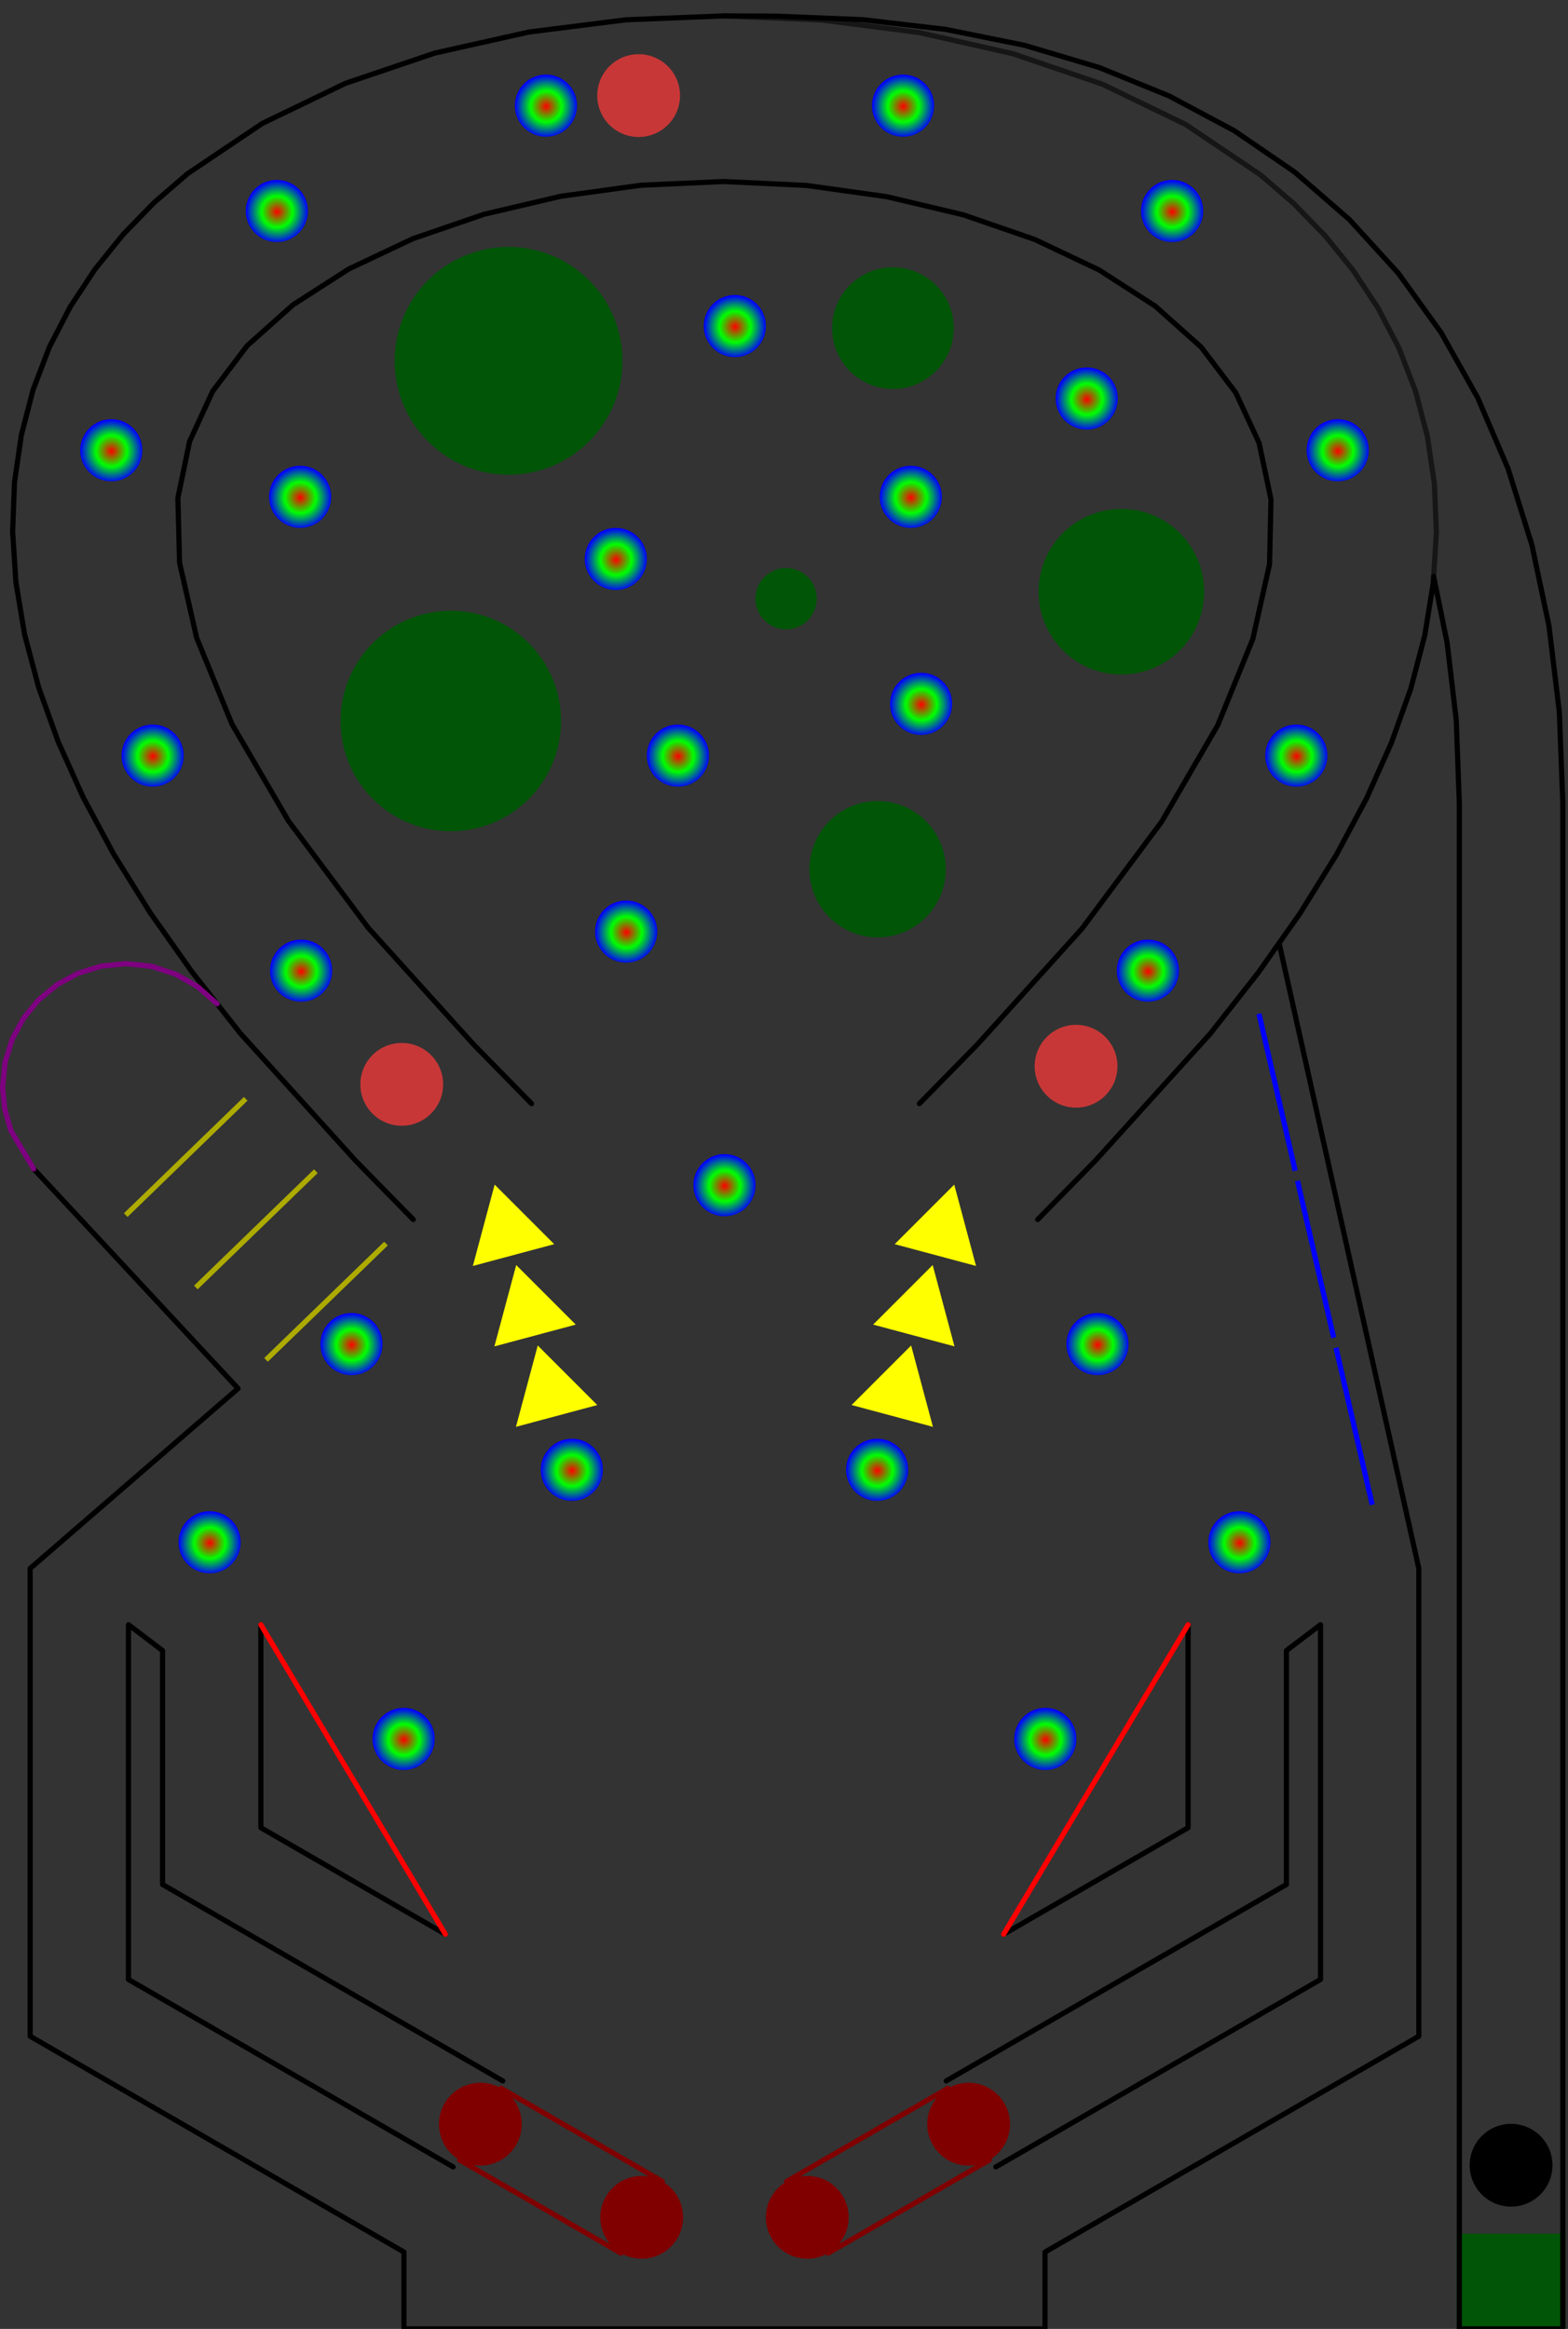 <?xml version="1.0" encoding="UTF-8" standalone="no"?>
<!-- Created with Inkscape (http://www.inkscape.org/) -->

<svg
   width="303"
   height="450"
   viewBox="0 0 303 450"
   version="1.1"
   id="svg1"
   sodipodi:docname="pinball.svg"
   inkscape:version="1.3.2 (091e20e, 2023-11-25, custom)"
   inkscape:export-filename="pinball.png"
   inkscape:export-xdpi="96"
   inkscape:export-ydpi="96"
   xml:space="preserve"
   xmlns:inkscape="http://www.inkscape.org/namespaces/inkscape"
   xmlns:sodipodi="http://sodipodi.sourceforge.net/DTD/sodipodi-0.dtd"
   xmlns:xlink="http://www.w3.org/1999/xlink"
   xmlns="http://www.w3.org/2000/svg"
   xmlns:svg="http://www.w3.org/2000/svg"><rect x="0" y="0" width="303" height="450" fill="#333333" stroke="none"/><sodipodi:namedview
     id="namedview1"
     pagecolor="#ffffff"
     bordercolor="#000000"
     borderopacity="0.25"
     inkscape:showpageshadow="2"
     inkscape:pageopacity="0.0"
     inkscape:pagecheckerboard="0"
     inkscape:deskcolor="#d1d1d1"
     inkscape:zoom="1.4142136"
     inkscape:cx="65.407377"
     inkscape:cy="266.93281"
     inkscape:window-width="1920"
     inkscape:window-height="1177"
     inkscape:window-x="1912"
     inkscape:window-y="-8"
     inkscape:window-maximized="1"
     showgrid="false"
     inkscape:current-layer="Scoops" /><defs
     id="defs1"><linearGradient
       id="linearGradient4"
       inkscape:collect="always"><stop
         style="stop-color:#ff0000;stop-opacity:1;"
         offset="0"
         id="stop4" /><stop
         style="stop-color:#00ff00;stop-opacity:1;"
         offset="0.5"
         id="stop6" /><stop
         style="stop-color:#0000ff;stop-opacity:1;"
         offset="1"
         id="stop5" /></linearGradient><meshgradient
       id="meshgradient9"
       gradientUnits="userSpaceOnUse"
       x="112.911"
       y="7.174"><meshrow
         id="meshrow9"><meshpatch
           id="meshpatch9"><stop
             path="c 8.137,0  16.275,0  24.412,0"
             style="stop-color:#ffffff;stop-opacity:1"
             id="stop9" /><stop
             path="c 0,1.282  0,2.563  0,3.845"
             style="stop-color:#000000;stop-opacity:1"
             id="stop10" /><stop
             path="c -8.137,0  -16.275,0  -24.412,0"
             style="stop-color:#ffffff;stop-opacity:1"
             id="stop11" /><stop
             path="c 0,-1.282  0,-2.563  0,-3.845"
             style="stop-color:#000000;stop-opacity:1"
             id="stop12" /></meshpatch></meshrow></meshgradient><radialGradient
       inkscape:collect="always"
       xlink:href="#linearGradient4"
       id="radialGradient8"
       cx="93.957"
       cy="302.995"
       fx="93.957"
       fy="302.995"
       r="5.834"
       gradientUnits="userSpaceOnUse"
       gradientTransform="matrix(1.029,0,0,1.029,-38.458,-124.09)" /><radialGradient
       inkscape:collect="always"
       xlink:href="#linearGradient4"
       id="radialGradient8-6"
       cx="93.957"
       cy="302.995"
       fx="93.957"
       fy="302.995"
       r="5.834"
       gradientUnits="userSpaceOnUse"
       gradientTransform="matrix(1.029,0,0,1.029,-67.136,-165.636)" /><radialGradient
       inkscape:collect="always"
       xlink:href="#linearGradient4"
       id="radialGradient8-5"
       cx="93.957"
       cy="302.995"
       fx="93.957"
       fy="302.995"
       r="5.834"
       gradientUnits="userSpaceOnUse"
       gradientTransform="matrix(1.029,0,0,1.029,-75.136,-224.636)" /><radialGradient
       inkscape:collect="always"
       xlink:href="#linearGradient4"
       id="radialGradient8-52"
       cx="93.957"
       cy="302.995"
       fx="93.957"
       fy="302.995"
       r="5.834"
       gradientUnits="userSpaceOnUse"
       gradientTransform="matrix(1.029,0,0,1.029,-43.136,-270.869)" /><radialGradient
       inkscape:collect="always"
       xlink:href="#linearGradient4"
       id="radialGradient8-50"
       cx="93.957"
       cy="302.995"
       fx="93.957"
       fy="302.995"
       r="5.834"
       gradientUnits="userSpaceOnUse"
       gradientTransform="matrix(1.029,0,0,1.029,8.864,-291.222)" /><radialGradient
       inkscape:collect="always"
       xlink:href="#linearGradient4"
       id="radialGradient8-0"
       cx="93.957"
       cy="302.995"
       fx="93.957"
       fy="302.995"
       r="5.834"
       gradientUnits="userSpaceOnUse"
       gradientTransform="matrix(1.029,0,0,1.029,77.864,-291.222)" /><radialGradient
       inkscape:collect="always"
       xlink:href="#linearGradient4"
       id="radialGradient8-2"
       cx="93.957"
       cy="302.995"
       fx="93.957"
       fy="302.995"
       r="5.834"
       gradientUnits="userSpaceOnUse"
       gradientTransform="matrix(1.029,0,0,1.029,129.864,-270.869)" /><radialGradient
       inkscape:collect="always"
       xlink:href="#linearGradient4"
       id="radialGradient8-58"
       cx="93.957"
       cy="302.995"
       fx="93.957"
       fy="302.995"
       r="5.834"
       gradientUnits="userSpaceOnUse"
       gradientTransform="matrix(1.029,0,0,1.029,161.864,-224.636)" /><radialGradient
       inkscape:collect="always"
       xlink:href="#linearGradient4"
       id="radialGradient8-8"
       cx="93.957"
       cy="302.995"
       fx="93.957"
       fy="302.995"
       r="5.834"
       gradientUnits="userSpaceOnUse"
       gradientTransform="matrix(1.029,0,0,1.029,153.864,-165.636)" /><radialGradient
       inkscape:collect="always"
       xlink:href="#linearGradient4"
       id="radialGradient8-88"
       cx="93.957"
       cy="302.995"
       fx="93.957"
       fy="302.995"
       r="5.834"
       gradientUnits="userSpaceOnUse"
       gradientTransform="matrix(1.029,0,0,1.029,125.185,-124.09)" /><radialGradient
       inkscape:collect="always"
       xlink:href="#linearGradient4"
       id="radialGradient8-01"
       cx="93.957"
       cy="302.995"
       fx="93.957"
       fy="302.995"
       r="5.834"
       gradientUnits="userSpaceOnUse"
       gradientTransform="matrix(1.029,0,0,1.029,34.364,-165.636)" /><radialGradient
       inkscape:collect="always"
       xlink:href="#linearGradient4"
       id="radialGradient8-23"
       cx="93.957"
       cy="302.995"
       fx="93.957"
       fy="302.995"
       r="5.834"
       gradientUnits="userSpaceOnUse"
       gradientTransform="matrix(1.029,0,0,1.029,79.364,-215.636)" /><radialGradient
       inkscape:collect="always"
       xlink:href="#linearGradient4"
       id="radialGradient8-4"
       cx="93.957"
       cy="302.995"
       fx="93.957"
       fy="302.995"
       r="5.834"
       gradientUnits="userSpaceOnUse"
       gradientTransform="matrix(1.029,0,0,1.029,-38.636,-215.636)" /><radialGradient
       inkscape:collect="always"
       xlink:href="#linearGradient4"
       id="radialGradient8-44"
       cx="93.957"
       cy="302.995"
       fx="93.957"
       fy="302.995"
       r="5.834"
       gradientUnits="userSpaceOnUse"
       gradientTransform="matrix(1.029,0,0,1.029,45.364,-248.636)" /><radialGradient
       inkscape:collect="always"
       xlink:href="#linearGradient4"
       id="radialGradient8-3"
       cx="93.957"
       cy="302.995"
       fx="93.957"
       fy="302.995"
       r="5.834"
       gradientUnits="userSpaceOnUse"
       gradientTransform="matrix(1.029,0,0,1.029,-56.136,-13.636)" /><radialGradient
       inkscape:collect="always"
       xlink:href="#linearGradient4"
       id="radialGradient8-446"
       cx="93.957"
       cy="302.995"
       fx="93.957"
       fy="302.995"
       r="5.834"
       gradientUnits="userSpaceOnUse"
       gradientTransform="matrix(1.029,0,0,1.029,142.864,-13.636)" /><radialGradient
       inkscape:collect="always"
       xlink:href="#linearGradient4"
       id="radialGradient8-06"
       cx="93.957"
       cy="302.995"
       fx="93.957"
       fy="302.995"
       r="5.834"
       gradientUnits="userSpaceOnUse"
       gradientTransform="matrix(1.029,0,0,1.029,43.364,-82.636)" /><radialGradient
       inkscape:collect="always"
       xlink:href="#linearGradient4"
       id="radialGradient8-7"
       cx="93.957"
       cy="302.995"
       fx="93.957"
       fy="302.995"
       r="5.834"
       gradientUnits="userSpaceOnUse"
       gradientTransform="matrix(1.029,0,0,1.029,-18.636,24.364)" /><radialGradient
       inkscape:collect="always"
       xlink:href="#linearGradient4"
       id="radialGradient8-89"
       cx="93.957"
       cy="302.995"
       fx="93.957"
       fy="302.995"
       r="5.834"
       gradientUnits="userSpaceOnUse"
       gradientTransform="matrix(1.029,0,0,1.029,105.364,24.364)" /><radialGradient
       inkscape:collect="always"
       xlink:href="#linearGradient4"
       id="radialGradient8-89-1"
       cx="93.957"
       cy="302.995"
       fx="93.957"
       fy="302.995"
       r="5.834"
       gradientUnits="userSpaceOnUse"
       gradientTransform="matrix(1.029,0,0,1.029,-28.712,-51.929)" /><radialGradient
       inkscape:collect="always"
       xlink:href="#linearGradient4"
       id="radialGradient8-89-2"
       cx="93.957"
       cy="302.995"
       fx="93.957"
       fy="302.995"
       r="5.834"
       gradientUnits="userSpaceOnUse"
       gradientTransform="matrix(1.029,0,0,1.029,115.439,-51.929)" /><radialGradient
       inkscape:collect="always"
       xlink:href="#linearGradient4"
       id="radialGradient8-89-8"
       cx="93.957"
       cy="302.995"
       fx="93.957"
       fy="302.995"
       r="5.834"
       gradientUnits="userSpaceOnUse"
       gradientTransform="matrix(1.029,0,0,1.029,72.864,-27.636)" /><radialGradient
       inkscape:collect="always"
       xlink:href="#linearGradient4"
       id="radialGradient8-89-7"
       cx="93.957"
       cy="302.995"
       fx="93.957"
       fy="302.995"
       r="5.834"
       gradientUnits="userSpaceOnUse"
       gradientTransform="matrix(1.029,0,0,1.029,13.864,-27.636)" /><radialGradient
       inkscape:collect="always"
       xlink:href="#linearGradient4"
       id="radialGradient8-01-1"
       cx="93.957"
       cy="302.995"
       fx="93.957"
       fy="302.995"
       r="5.834"
       gradientUnits="userSpaceOnUse"
       gradientTransform="matrix(1.029,0,0,1.029,22.364,-203.636)" /><radialGradient
       inkscape:collect="always"
       xlink:href="#linearGradient4"
       id="radialGradient8-01-19"
       cx="93.957"
       cy="302.995"
       fx="93.957"
       fy="302.995"
       r="5.834"
       gradientUnits="userSpaceOnUse"
       gradientTransform="matrix(1.029,0,0,1.029,81.364,-175.636)" /><radialGradient
       inkscape:collect="always"
       xlink:href="#linearGradient4"
       id="radialGradient8-01-2"
       cx="93.957"
       cy="302.995"
       fx="93.957"
       fy="302.995"
       r="5.834"
       gradientUnits="userSpaceOnUse"
       gradientTransform="matrix(1.029,0,0,1.029,113.364,-234.636)" /><radialGradient
       inkscape:collect="always"
       xlink:href="#linearGradient4"
       id="radialGradient8-01-198"
       cx="93.957"
       cy="302.995"
       fx="93.957"
       fy="302.995"
       r="5.834"
       gradientUnits="userSpaceOnUse"
       gradientTransform="matrix(1.029,0,0,1.029,24.364,-131.636)" /></defs><script
     id="mesh_polyfill"
     type="text/javascript">
!function(){const t=&quot;http://www.w3.org/2000/svg&quot;,e=&quot;http://www.w3.org/1999/xlink&quot;,s=&quot;http://www.w3.org/1999/xhtml&quot;,r=2;if(document.createElementNS(t,&quot;meshgradient&quot;).x)return;const n=(t,e,s,r)=&gt;{let n=new x(.5*(e.x+s.x),.5*(e.y+s.y)),o=new x(.5*(t.x+e.x),.5*(t.y+e.y)),i=new x(.5*(s.x+r.x),.5*(s.y+r.y)),a=new x(.5*(n.x+o.x),.5*(n.y+o.y)),h=new x(.5*(n.x+i.x),.5*(n.y+i.y)),l=new x(.5*(a.x+h.x),.5*(a.y+h.y));return[[t,o,a,l],[l,h,i,r]]},o=t=&gt;{let e=t[0].distSquared(t[1]),s=t[2].distSquared(t[3]),r=.25*t[0].distSquared(t[2]),n=.25*t[1].distSquared(t[3]),o=e&gt;s?e:s,i=r&gt;n?r:n;return 18*(o&gt;i?o:i)},i=(t,e)=&gt;Math.sqrt(t.distSquared(e)),a=(t,e)=&gt;t.scale(2/3).add(e.scale(1/3)),h=t=&gt;{let e,s,r,n,o,i,a,h=new g;return t.match(/(\w+\(\s*[^)]+\))+/g).forEach(t=&gt;{let l=t.match(/[\w.-]+/g),d=l.shift();switch(d){case&quot;translate&quot;:2===l.length?e=new g(1,0,0,1,l[0],l[1]):(console.error(&quot;mesh.js: translate does not have 2 arguments!&quot;),e=new g(1,0,0,1,0,0)),h=h.append(e);break;case&quot;scale&quot;:1===l.length?s=new g(l[0],0,0,l[0],0,0):2===l.length?s=new g(l[0],0,0,l[1],0,0):(console.error(&quot;mesh.js: scale does not have 1 or 2 arguments!&quot;),s=new g(1,0,0,1,0,0)),h=h.append(s);break;case&quot;rotate&quot;:if(3===l.length&amp;&amp;(e=new g(1,0,0,1,l[1],l[2]),h=h.append(e)),l[0]){r=l[0]*Math.PI/180;let t=Math.cos(r),e=Math.sin(r);Math.abs(t)&lt;1e-16&amp;&amp;(t=0),Math.abs(e)&lt;1e-16&amp;&amp;(e=0),a=new g(t,e,-e,t,0,0),h=h.append(a)}else console.error(&quot;math.js: No argument to rotate transform!&quot;);3===l.length&amp;&amp;(e=new g(1,0,0,1,-l[1],-l[2]),h=h.append(e));break;case&quot;skewX&quot;:l[0]?(r=l[0]*Math.PI/180,n=Math.tan(r),o=new g(1,0,n,1,0,0),h=h.append(o)):console.error(&quot;math.js: No argument to skewX transform!&quot;);break;case&quot;skewY&quot;:l[0]?(r=l[0]*Math.PI/180,n=Math.tan(r),i=new g(1,n,0,1,0,0),h=h.append(i)):console.error(&quot;math.js: No argument to skewY transform!&quot;);break;case&quot;matrix&quot;:6===l.length?h=h.append(new g(...l)):console.error(&quot;math.js: Incorrect number of arguments for matrix!&quot;);break;default:console.error(&quot;mesh.js: Unhandled transform type: &quot;+d)}}),h},l=t=&gt;{let e=[],s=t.split(/[ ,]+/);for(let t=0,r=s.length-1;t&lt;r;t+=2)e.push(new x(parseFloat(s[t]),parseFloat(s[t+1])));return e},d=(t,e)=&gt;{for(let s in e)t.setAttribute(s,e[s])},c=(t,e,s,r,n)=&gt;{let o,i,a=[0,0,0,0];for(let h=0;h&lt;3;++h)e[h]&lt;t[h]&amp;&amp;e[h]&lt;s[h]||t[h]&lt;e[h]&amp;&amp;s[h]&lt;e[h]?a[h]=0:(a[h]=.5*((e[h]-t[h])/r+(s[h]-e[h])/n),o=Math.abs(3*(e[h]-t[h])/r),i=Math.abs(3*(s[h]-e[h])/n),a[h]&gt;o?a[h]=o:a[h]&gt;i&amp;&amp;(a[h]=i));return a},u=[[1,0,0,0,0,0,0,0,0,0,0,0,0,0,0,0],[0,0,0,0,1,0,0,0,0,0,0,0,0,0,0,0],[-3,3,0,0,-2,-1,0,0,0,0,0,0,0,0,0,0],[2,-2,0,0,1,1,0,0,0,0,0,0,0,0,0,0],[0,0,0,0,0,0,0,0,1,0,0,0,0,0,0,0],[0,0,0,0,0,0,0,0,0,0,0,0,1,0,0,0],[0,0,0,0,0,0,0,0,-3,3,0,0,-2,-1,0,0],[0,0,0,0,0,0,0,0,2,-2,0,0,1,1,0,0],[-3,0,3,0,0,0,0,0,-2,0,-1,0,0,0,0,0],[0,0,0,0,-3,0,3,0,0,0,0,0,-2,0,-1,0],[9,-9,-9,9,6,3,-6,-3,6,-6,3,-3,4,2,2,1],[-6,6,6,-6,-3,-3,3,3,-4,4,-2,2,-2,-2,-1,-1],[2,0,-2,0,0,0,0,0,1,0,1,0,0,0,0,0],[0,0,0,0,2,0,-2,0,0,0,0,0,1,0,1,0],[-6,6,6,-6,-4,-2,4,2,-3,3,-3,3,-2,-1,-2,-1],[4,-4,-4,4,2,2,-2,-2,2,-2,2,-2,1,1,1,1]],f=t=&gt;{let e=[];for(let s=0;s&lt;16;++s){e[s]=0;for(let r=0;r&lt;16;++r)e[s]+=u[s][r]*t[r]}return e},p=(t,e,s)=&gt;{const r=e*e,n=s*s,o=e*e*e,i=s*s*s;return t[0]+t[1]*e+t[2]*r+t[3]*o+t[4]*s+t[5]*s*e+t[6]*s*r+t[7]*s*o+t[8]*n+t[9]*n*e+t[10]*n*r+t[11]*n*o+t[12]*i+t[13]*i*e+t[14]*i*r+t[15]*i*o},y=t=&gt;{let e=[],s=[],r=[];for(let s=0;s&lt;4;++s)e[s]=[],e[s][0]=n(t[0][s],t[1][s],t[2][s],t[3][s]),e[s][1]=[],e[s][1].push(...n(...e[s][0][0])),e[s][1].push(...n(...e[s][0][1])),e[s][2]=[],e[s][2].push(...n(...e[s][1][0])),e[s][2].push(...n(...e[s][1][1])),e[s][2].push(...n(...e[s][1][2])),e[s][2].push(...n(...e[s][1][3]));for(let t=0;t&lt;8;++t){s[t]=[];for(let r=0;r&lt;4;++r)s[t][r]=[],s[t][r][0]=n(e[0][2][t][r],e[1][2][t][r],e[2][2][t][r],e[3][2][t][r]),s[t][r][1]=[],s[t][r][1].push(...n(...s[t][r][0][0])),s[t][r][1].push(...n(...s[t][r][0][1])),s[t][r][2]=[],s[t][r][2].push(...n(...s[t][r][1][0])),s[t][r][2].push(...n(...s[t][r][1][1])),s[t][r][2].push(...n(...s[t][r][1][2])),s[t][r][2].push(...n(...s[t][r][1][3]))}for(let t=0;t&lt;8;++t){r[t]=[];for(let e=0;e&lt;8;++e)r[t][e]=[],r[t][e][0]=s[t][0][2][e],r[t][e][1]=s[t][1][2][e],r[t][e][2]=s[t][2][2][e],r[t][e][3]=s[t][3][2][e]}return r};class x{constructor(t,e){this.x=t||0,this.y=e||0}toString(){return`(x=${this.x}, y=${this.y})`}clone(){return new x(this.x,this.y)}add(t){return new x(this.x+t.x,this.y+t.y)}scale(t){return void 0===t.x?new x(this.x*t,this.y*t):new x(this.x*t.x,this.y*t.y)}distSquared(t){let e=this.x-t.x,s=this.y-t.y;return e*e+s*s}transform(t){let e=this.x*t.a+this.y*t.c+t.e,s=this.x*t.b+this.y*t.d+t.f;return new x(e,s)}}class g{constructor(t,e,s,r,n,o){void 0===t?(this.a=1,this.b=0,this.c=0,this.d=1,this.e=0,this.f=0):(this.a=t,this.b=e,this.c=s,this.d=r,this.e=n,this.f=o)}toString(){return`affine: ${this.a} ${this.c} ${this.e} \n       ${this.b} ${this.d} ${this.f}`}append(t){t instanceof g||console.error(&quot;mesh.js: argument to Affine.append is not affine!&quot;);let e=this.a*t.a+this.c*t.b,s=this.b*t.a+this.d*t.b,r=this.a*t.c+this.c*t.d,n=this.b*t.c+this.d*t.d,o=this.a*t.e+this.c*t.f+this.e,i=this.b*t.e+this.d*t.f+this.f;return new g(e,s,r,n,o,i)}}class w{constructor(t,e){this.nodes=t,this.colors=e}paintCurve(t,e){if(o(this.nodes)&gt;r){const s=n(...this.nodes);let r=[[],[]],o=[[],[]];for(let t=0;t&lt;4;++t)r[0][t]=this.colors[0][t],r[1][t]=(this.colors[0][t]+this.colors[1][t])/2,o[0][t]=r[1][t],o[1][t]=this.colors[1][t];let i=new w(s[0],r),a=new w(s[1],o);i.paintCurve(t,e),a.paintCurve(t,e)}else{let s=Math.round(this.nodes[0].x);if(s&gt;=0&amp;&amp;s&lt;e){let r=4*(~~this.nodes[0].y*e+s);t[r]=Math.round(this.colors[0][0]),t[r+1]=Math.round(this.colors[0][1]),t[r+2]=Math.round(this.colors[0][2]),t[r+3]=Math.round(this.colors[0][3])}}}}class m{constructor(t,e){this.nodes=t,this.colors=e}split(){let t=[[],[],[],[]],e=[[],[],[],[]],s=[[[],[]],[[],[]]],r=[[[],[]],[[],[]]];for(let s=0;s&lt;4;++s){const r=n(this.nodes[0][s],this.nodes[1][s],this.nodes[2][s],this.nodes[3][s]);t[0][s]=r[0][0],t[1][s]=r[0][1],t[2][s]=r[0][2],t[3][s]=r[0][3],e[0][s]=r[1][0],e[1][s]=r[1][1],e[2][s]=r[1][2],e[3][s]=r[1][3]}for(let t=0;t&lt;4;++t)s[0][0][t]=this.colors[0][0][t],s[0][1][t]=this.colors[0][1][t],s[1][0][t]=(this.colors[0][0][t]+this.colors[1][0][t])/2,s[1][1][t]=(this.colors[0][1][t]+this.colors[1][1][t])/2,r[0][0][t]=s[1][0][t],r[0][1][t]=s[1][1][t],r[1][0][t]=this.colors[1][0][t],r[1][1][t]=this.colors[1][1][t];return[new m(t,s),new m(e,r)]}paint(t,e){let s,n=!1;for(let t=0;t&lt;4;++t)if((s=o([this.nodes[0][t],this.nodes[1][t],this.nodes[2][t],this.nodes[3][t]]))&gt;r){n=!0;break}if(n){let s=this.split();s[0].paint(t,e),s[1].paint(t,e)}else{new w([...this.nodes[0]],[...this.colors[0]]).paintCurve(t,e)}}}class b{constructor(t){this.readMesh(t),this.type=t.getAttribute(&quot;type&quot;)||&quot;bilinear&quot;}readMesh(t){let e=[[]],s=[[]],r=Number(t.getAttribute(&quot;x&quot;)),n=Number(t.getAttribute(&quot;y&quot;));e[0][0]=new x(r,n);let o=t.children;for(let t=0,r=o.length;t&lt;r;++t){e[3*t+1]=[],e[3*t+2]=[],e[3*t+3]=[],s[t+1]=[];let r=o[t].children;for(let n=0,o=r.length;n&lt;o;++n){let o=r[n].children;for(let r=0,i=o.length;r&lt;i;++r){let i=r;0!==t&amp;&amp;++i;let h,d=o[r].getAttribute(&quot;path&quot;),c=&quot;l&quot;;null!=d&amp;&amp;(c=(h=d.match(/\s*([lLcC])\s*(.*)/))[1]);let u=l(h[2]);switch(c){case&quot;l&quot;:0===i?(e[3*t][3*n+3]=u[0].add(e[3*t][3*n]),e[3*t][3*n+1]=a(e[3*t][3*n],e[3*t][3*n+3]),e[3*t][3*n+2]=a(e[3*t][3*n+3],e[3*t][3*n])):1===i?(e[3*t+3][3*n+3]=u[0].add(e[3*t][3*n+3]),e[3*t+1][3*n+3]=a(e[3*t][3*n+3],e[3*t+3][3*n+3]),e[3*t+2][3*n+3]=a(e[3*t+3][3*n+3],e[3*t][3*n+3])):2===i?(0===n&amp;&amp;(e[3*t+3][3*n+0]=u[0].add(e[3*t+3][3*n+3])),e[3*t+3][3*n+1]=a(e[3*t+3][3*n],e[3*t+3][3*n+3]),e[3*t+3][3*n+2]=a(e[3*t+3][3*n+3],e[3*t+3][3*n])):(e[3*t+1][3*n]=a(e[3*t][3*n],e[3*t+3][3*n]),e[3*t+2][3*n]=a(e[3*t+3][3*n],e[3*t][3*n]));break;case&quot;L&quot;:0===i?(e[3*t][3*n+3]=u[0],e[3*t][3*n+1]=a(e[3*t][3*n],e[3*t][3*n+3]),e[3*t][3*n+2]=a(e[3*t][3*n+3],e[3*t][3*n])):1===i?(e[3*t+3][3*n+3]=u[0],e[3*t+1][3*n+3]=a(e[3*t][3*n+3],e[3*t+3][3*n+3]),e[3*t+2][3*n+3]=a(e[3*t+3][3*n+3],e[3*t][3*n+3])):2===i?(0===n&amp;&amp;(e[3*t+3][3*n+0]=u[0]),e[3*t+3][3*n+1]=a(e[3*t+3][3*n],e[3*t+3][3*n+3]),e[3*t+3][3*n+2]=a(e[3*t+3][3*n+3],e[3*t+3][3*n])):(e[3*t+1][3*n]=a(e[3*t][3*n],e[3*t+3][3*n]),e[3*t+2][3*n]=a(e[3*t+3][3*n],e[3*t][3*n]));break;case&quot;c&quot;:0===i?(e[3*t][3*n+1]=u[0].add(e[3*t][3*n]),e[3*t][3*n+2]=u[1].add(e[3*t][3*n]),e[3*t][3*n+3]=u[2].add(e[3*t][3*n])):1===i?(e[3*t+1][3*n+3]=u[0].add(e[3*t][3*n+3]),e[3*t+2][3*n+3]=u[1].add(e[3*t][3*n+3]),e[3*t+3][3*n+3]=u[2].add(e[3*t][3*n+3])):2===i?(e[3*t+3][3*n+2]=u[0].add(e[3*t+3][3*n+3]),e[3*t+3][3*n+1]=u[1].add(e[3*t+3][3*n+3]),0===n&amp;&amp;(e[3*t+3][3*n+0]=u[2].add(e[3*t+3][3*n+3]))):(e[3*t+2][3*n]=u[0].add(e[3*t+3][3*n]),e[3*t+1][3*n]=u[1].add(e[3*t+3][3*n]));break;case&quot;C&quot;:0===i?(e[3*t][3*n+1]=u[0],e[3*t][3*n+2]=u[1],e[3*t][3*n+3]=u[2]):1===i?(e[3*t+1][3*n+3]=u[0],e[3*t+2][3*n+3]=u[1],e[3*t+3][3*n+3]=u[2]):2===i?(e[3*t+3][3*n+2]=u[0],e[3*t+3][3*n+1]=u[1],0===n&amp;&amp;(e[3*t+3][3*n+0]=u[2])):(e[3*t+2][3*n]=u[0],e[3*t+1][3*n]=u[1]);break;default:console.error(&quot;mesh.js: &quot;+c+&quot; invalid path type.&quot;)}if(0===t&amp;&amp;0===n||r&gt;0){let e=window.getComputedStyle(o[r]).stopColor.match(/^rgb\s*\(\s*(\d+)\s*,\s*(\d+)\s*,\s*(\d+)\s*\)$/i),a=window.getComputedStyle(o[r]).stopOpacity,h=255;a&amp;&amp;(h=Math.floor(255*a)),e&amp;&amp;(0===i?(s[t][n]=[],s[t][n][0]=Math.floor(e[1]),s[t][n][1]=Math.floor(e[2]),s[t][n][2]=Math.floor(e[3]),s[t][n][3]=h):1===i?(s[t][n+1]=[],s[t][n+1][0]=Math.floor(e[1]),s[t][n+1][1]=Math.floor(e[2]),s[t][n+1][2]=Math.floor(e[3]),s[t][n+1][3]=h):2===i?(s[t+1][n+1]=[],s[t+1][n+1][0]=Math.floor(e[1]),s[t+1][n+1][1]=Math.floor(e[2]),s[t+1][n+1][2]=Math.floor(e[3]),s[t+1][n+1][3]=h):3===i&amp;&amp;(s[t+1][n]=[],s[t+1][n][0]=Math.floor(e[1]),s[t+1][n][1]=Math.floor(e[2]),s[t+1][n][2]=Math.floor(e[3]),s[t+1][n][3]=h))}}e[3*t+1][3*n+1]=new x,e[3*t+1][3*n+2]=new x,e[3*t+2][3*n+1]=new x,e[3*t+2][3*n+2]=new x,e[3*t+1][3*n+1].x=(-4*e[3*t][3*n].x+6*(e[3*t][3*n+1].x+e[3*t+1][3*n].x)+-2*(e[3*t][3*n+3].x+e[3*t+3][3*n].x)+3*(e[3*t+3][3*n+1].x+e[3*t+1][3*n+3].x)+-1*e[3*t+3][3*n+3].x)/9,e[3*t+1][3*n+2].x=(-4*e[3*t][3*n+3].x+6*(e[3*t][3*n+2].x+e[3*t+1][3*n+3].x)+-2*(e[3*t][3*n].x+e[3*t+3][3*n+3].x)+3*(e[3*t+3][3*n+2].x+e[3*t+1][3*n].x)+-1*e[3*t+3][3*n].x)/9,e[3*t+2][3*n+1].x=(-4*e[3*t+3][3*n].x+6*(e[3*t+3][3*n+1].x+e[3*t+2][3*n].x)+-2*(e[3*t+3][3*n+3].x+e[3*t][3*n].x)+3*(e[3*t][3*n+1].x+e[3*t+2][3*n+3].x)+-1*e[3*t][3*n+3].x)/9,e[3*t+2][3*n+2].x=(-4*e[3*t+3][3*n+3].x+6*(e[3*t+3][3*n+2].x+e[3*t+2][3*n+3].x)+-2*(e[3*t+3][3*n].x+e[3*t][3*n+3].x)+3*(e[3*t][3*n+2].x+e[3*t+2][3*n].x)+-1*e[3*t][3*n].x)/9,e[3*t+1][3*n+1].y=(-4*e[3*t][3*n].y+6*(e[3*t][3*n+1].y+e[3*t+1][3*n].y)+-2*(e[3*t][3*n+3].y+e[3*t+3][3*n].y)+3*(e[3*t+3][3*n+1].y+e[3*t+1][3*n+3].y)+-1*e[3*t+3][3*n+3].y)/9,e[3*t+1][3*n+2].y=(-4*e[3*t][3*n+3].y+6*(e[3*t][3*n+2].y+e[3*t+1][3*n+3].y)+-2*(e[3*t][3*n].y+e[3*t+3][3*n+3].y)+3*(e[3*t+3][3*n+2].y+e[3*t+1][3*n].y)+-1*e[3*t+3][3*n].y)/9,e[3*t+2][3*n+1].y=(-4*e[3*t+3][3*n].y+6*(e[3*t+3][3*n+1].y+e[3*t+2][3*n].y)+-2*(e[3*t+3][3*n+3].y+e[3*t][3*n].y)+3*(e[3*t][3*n+1].y+e[3*t+2][3*n+3].y)+-1*e[3*t][3*n+3].y)/9,e[3*t+2][3*n+2].y=(-4*e[3*t+3][3*n+3].y+6*(e[3*t+3][3*n+2].y+e[3*t+2][3*n+3].y)+-2*(e[3*t+3][3*n].y+e[3*t][3*n+3].y)+3*(e[3*t][3*n+2].y+e[3*t+2][3*n].y)+-1*e[3*t][3*n].y)/9}}this.nodes=e,this.colors=s}paintMesh(t,e){let s=(this.nodes.length-1)/3,r=(this.nodes[0].length-1)/3;if(&quot;bilinear&quot;===this.type||s&lt;2||r&lt;2){let n;for(let o=0;o&lt;s;++o)for(let s=0;s&lt;r;++s){let r=[];for(let t=3*o,e=3*o+4;t&lt;e;++t)r.push(this.nodes[t].slice(3*s,3*s+4));let i=[];i.push(this.colors[o].slice(s,s+2)),i.push(this.colors[o+1].slice(s,s+2)),(n=new m(r,i)).paint(t,e)}}else{let n,o,a,h,l,d,u;const x=s,g=r;s++,r++;let w=new Array(s);for(let t=0;t&lt;s;++t){w[t]=new Array(r);for(let e=0;e&lt;r;++e)w[t][e]=[],w[t][e][0]=this.nodes[3*t][3*e],w[t][e][1]=this.colors[t][e]}for(let t=0;t&lt;s;++t)for(let e=0;e&lt;r;++e)0!==t&amp;&amp;t!==x&amp;&amp;(n=i(w[t-1][e][0],w[t][e][0]),o=i(w[t+1][e][0],w[t][e][0]),w[t][e][2]=c(w[t-1][e][1],w[t][e][1],w[t+1][e][1],n,o)),0!==e&amp;&amp;e!==g&amp;&amp;(n=i(w[t][e-1][0],w[t][e][0]),o=i(w[t][e+1][0],w[t][e][0]),w[t][e][3]=c(w[t][e-1][1],w[t][e][1],w[t][e+1][1],n,o));for(let t=0;t&lt;r;++t){w[0][t][2]=[],w[x][t][2]=[];for(let e=0;e&lt;4;++e)n=i(w[1][t][0],w[0][t][0]),o=i(w[x][t][0],w[x-1][t][0]),w[0][t][2][e]=n&gt;0?2*(w[1][t][1][e]-w[0][t][1][e])/n-w[1][t][2][e]:0,w[x][t][2][e]=o&gt;0?2*(w[x][t][1][e]-w[x-1][t][1][e])/o-w[x-1][t][2][e]:0}for(let t=0;t&lt;s;++t){w[t][0][3]=[],w[t][g][3]=[];for(let e=0;e&lt;4;++e)n=i(w[t][1][0],w[t][0][0]),o=i(w[t][g][0],w[t][g-1][0]),w[t][0][3][e]=n&gt;0?2*(w[t][1][1][e]-w[t][0][1][e])/n-w[t][1][3][e]:0,w[t][g][3][e]=o&gt;0?2*(w[t][g][1][e]-w[t][g-1][1][e])/o-w[t][g-1][3][e]:0}for(let s=0;s&lt;x;++s)for(let r=0;r&lt;g;++r){let n=i(w[s][r][0],w[s+1][r][0]),o=i(w[s][r+1][0],w[s+1][r+1][0]),c=i(w[s][r][0],w[s][r+1][0]),x=i(w[s+1][r][0],w[s+1][r+1][0]),g=[[],[],[],[]];for(let t=0;t&lt;4;++t){(d=[])[0]=w[s][r][1][t],d[1]=w[s+1][r][1][t],d[2]=w[s][r+1][1][t],d[3]=w[s+1][r+1][1][t],d[4]=w[s][r][2][t]*n,d[5]=w[s+1][r][2][t]*n,d[6]=w[s][r+1][2][t]*o,d[7]=w[s+1][r+1][2][t]*o,d[8]=w[s][r][3][t]*c,d[9]=w[s+1][r][3][t]*x,d[10]=w[s][r+1][3][t]*c,d[11]=w[s+1][r+1][3][t]*x,d[12]=0,d[13]=0,d[14]=0,d[15]=0,u=f(d);for(let e=0;e&lt;9;++e){g[t][e]=[];for(let s=0;s&lt;9;++s)g[t][e][s]=p(u,e/8,s/8),g[t][e][s]&gt;255?g[t][e][s]=255:g[t][e][s]&lt;0&amp;&amp;(g[t][e][s]=0)}}h=[];for(let t=3*s,e=3*s+4;t&lt;e;++t)h.push(this.nodes[t].slice(3*r,3*r+4));l=y(h);for(let s=0;s&lt;8;++s)for(let r=0;r&lt;8;++r)(a=new m(l[s][r],[[[g[0][s][r],g[1][s][r],g[2][s][r],g[3][s][r]],[g[0][s][r+1],g[1][s][r+1],g[2][s][r+1],g[3][s][r+1]]],[[g[0][s+1][r],g[1][s+1][r],g[2][s+1][r],g[3][s+1][r]],[g[0][s+1][r+1],g[1][s+1][r+1],g[2][s+1][r+1],g[3][s+1][r+1]]]])).paint(t,e)}}}transform(t){if(t instanceof x)for(let e=0,s=this.nodes.length;e&lt;s;++e)for(let s=0,r=this.nodes[0].length;s&lt;r;++s)this.nodes[e][s]=this.nodes[e][s].add(t);else if(t instanceof g)for(let e=0,s=this.nodes.length;e&lt;s;++e)for(let s=0,r=this.nodes[0].length;s&lt;r;++s)this.nodes[e][s]=this.nodes[e][s].transform(t)}scale(t){for(let e=0,s=this.nodes.length;e&lt;s;++e)for(let s=0,r=this.nodes[0].length;s&lt;r;++s)this.nodes[e][s]=this.nodes[e][s].scale(t)}}document.querySelectorAll(&quot;rect,circle,ellipse,path,text&quot;).forEach((r,n)=&gt;{let o=r.getAttribute(&quot;id&quot;);o||(o=&quot;patchjs_shape&quot;+n,r.setAttribute(&quot;id&quot;,o));const i=r.style.fill.match(/^url\(\s*&quot;?\s*#([^\s&quot;]+)&quot;?\s*\)/),a=r.style.stroke.match(/^url\(\s*&quot;?\s*#([^\s&quot;]+)&quot;?\s*\)/);if(i&amp;&amp;i[1]){const a=document.getElementById(i[1]);if(a&amp;&amp;&quot;meshgradient&quot;===a.nodeName){const i=r.getBBox();let l=document.createElementNS(s,&quot;canvas&quot;);d(l,{width:i.width,height:i.height});const c=l.getContext(&quot;2d&quot;);let u=c.createImageData(i.width,i.height);const f=new b(a);&quot;objectBoundingBox&quot;===a.getAttribute(&quot;gradientUnits&quot;)&amp;&amp;f.scale(new x(i.width,i.height));const p=a.getAttribute(&quot;gradientTransform&quot;);null!=p&amp;&amp;f.transform(h(p)),&quot;userSpaceOnUse&quot;===a.getAttribute(&quot;gradientUnits&quot;)&amp;&amp;f.transform(new x(-i.x,-i.y)),f.paintMesh(u.data,l.width),c.putImageData(u,0,0);const y=document.createElementNS(t,&quot;image&quot;);d(y,{width:i.width,height:i.height,x:i.x,y:i.y});let g=l.toDataURL();y.setAttributeNS(e,&quot;xlink:href&quot;,g),r.parentNode.insertBefore(y,r),r.style.fill=&quot;none&quot;;const w=document.createElementNS(t,&quot;use&quot;);w.setAttributeNS(e,&quot;xlink:href&quot;,&quot;#&quot;+o);const m=&quot;patchjs_clip&quot;+n,M=document.createElementNS(t,&quot;clipPath&quot;);M.setAttribute(&quot;id&quot;,m),M.appendChild(w),r.parentElement.insertBefore(M,r),y.setAttribute(&quot;clip-path&quot;,&quot;url(#&quot;+m+&quot;)&quot;),u=null,l=null,g=null}}if(a&amp;&amp;a[1]){const o=document.getElementById(a[1]);if(o&amp;&amp;&quot;meshgradient&quot;===o.nodeName){const i=parseFloat(r.style.strokeWidth.slice(0,-2))*(parseFloat(r.style.strokeMiterlimit)||parseFloat(r.getAttribute(&quot;stroke-miterlimit&quot;))||1),a=r.getBBox(),l=Math.trunc(a.width+i),c=Math.trunc(a.height+i),u=Math.trunc(a.x-i/2),f=Math.trunc(a.y-i/2);let p=document.createElementNS(s,&quot;canvas&quot;);d(p,{width:l,height:c});const y=p.getContext(&quot;2d&quot;);let g=y.createImageData(l,c);const w=new b(o);&quot;objectBoundingBox&quot;===o.getAttribute(&quot;gradientUnits&quot;)&amp;&amp;w.scale(new x(l,c));const m=o.getAttribute(&quot;gradientTransform&quot;);null!=m&amp;&amp;w.transform(h(m)),&quot;userSpaceOnUse&quot;===o.getAttribute(&quot;gradientUnits&quot;)&amp;&amp;w.transform(new x(-u,-f)),w.paintMesh(g.data,p.width),y.putImageData(g,0,0);const M=document.createElementNS(t,&quot;image&quot;);d(M,{width:l,height:c,x:0,y:0});let S=p.toDataURL();M.setAttributeNS(e,&quot;xlink:href&quot;,S);const k=&quot;pattern_clip&quot;+n,A=document.createElementNS(t,&quot;pattern&quot;);d(A,{id:k,patternUnits:&quot;userSpaceOnUse&quot;,width:l,height:c,x:u,y:f}),A.appendChild(M),o.parentNode.appendChild(A),r.style.stroke=&quot;url(#&quot;+k+&quot;)&quot;,g=null,p=null,S=null}}})}();
</script><g
     id="Launchers"
     inkscape:label="Launchers"
     inkscape:groupmode="layer"><rect
       style="fill:#005507;stroke:none;stroke-width:0.96;stroke-linecap:round;stroke-linejoin:round"
       id="l1"
       width="21"
       height="18.421"
       x="281.5"
       y="431.579"
       inkscape:label="l1" /></g><g
     inkscape:groupmode="layer"
     id="Flippers"
     inkscape:label="Flippers"><g
       id="fl_right"
       inkscape:label="fl_right"><circle
         style="fill:#800000;stroke:none;stroke-width:0.64;stroke-linecap:round;stroke-linejoin:round;stroke-dasharray:none;stroke-opacity:1"
         id="pivot_1"
         cx="187.177"
         cy="410.438"
         r="8"
         inkscape:label="pivot_1" /><circle
         style="fill:#800000;stroke:none;stroke-width:0.854;stroke-linecap:round;stroke-linejoin:round;stroke-dasharray:none;stroke-opacity:1"
         id="path8-1"
         cx="156"
         cy="428.438"
         r="8" /><path
         style="fill:none;fill-opacity:0.519;stroke:#800000;stroke-width:1;stroke-linecap:round;stroke-linejoin:round;stroke-dasharray:none;stroke-opacity:1"
         d="m 160,435.366 31.177,-18"
         id="path3" /><path
         style="fill:none;fill-opacity:0.519;stroke:#800000;stroke-width:1;stroke-linecap:round;stroke-linejoin:round;stroke-dasharray:none;stroke-opacity:1"
         d="m 152,421.51 31.177,-18"
         id="path11" /></g><g
       id="fl_left"
       inkscape:label="fl_left"><circle
         style="fill:#800000;stroke:none;stroke-width:0.64;stroke-linecap:round;stroke-linejoin:round;stroke-dasharray:none;stroke-opacity:1"
         id="path7-2-3"
         cx="124"
         cy="428.438"
         r="8" /><circle
         style="fill:#800000;stroke:none;stroke-width:0.854;stroke-linecap:round;stroke-linejoin:round;stroke-dasharray:none;stroke-opacity:1"
         id="pivot"
         cx="92.823"
         cy="410.438"
         r="8"
         inkscape:label="pivot" /><path
         style="fill:none;fill-opacity:0.519;stroke:#800000;stroke-width:1;stroke-linecap:round;stroke-linejoin:round;stroke-dasharray:none;stroke-opacity:1"
         d="m 88.823,417.366 31.177,18"
         id="path3-9" /><path
         style="fill:none;fill-opacity:0.519;stroke:#800000;stroke-width:1;stroke-linecap:round;stroke-linejoin:round;stroke-dasharray:none;stroke-opacity:1"
         d="M 96.823,403.51 128,421.51"
         id="path11-3" /></g></g><g
     inkscape:groupmode="layer"
     id="Bumpers"
     inkscape:label="Bumpers"><circle
       style="fill:#005507;fill-opacity:1;stroke:none;stroke-width:22;stroke-linecap:round;stroke-linejoin:round;stroke-dasharray:none;stroke-opacity:1"
       id="path15-9"
       cx="87.114"
       cy="139.314"
       r="21.303" /><circle
       style="fill:#005507;fill-opacity:1;stroke:none;stroke-width:22;stroke-linecap:round;stroke-linejoin:round;stroke-dasharray:none;stroke-opacity:1"
       id="path15-9-4"
       cx="98.274"
       cy="69.726"
       r="22.01" /><circle
       style="fill:#005507;fill-opacity:1;stroke:none;stroke-width:22;stroke-linecap:round;stroke-linejoin:round;stroke-dasharray:none;stroke-opacity:1"
       id="path15-9-5"
       cx="216.697"
       cy="114.335"
       r="16" /><circle
       style="fill:#005507;fill-opacity:1;stroke:none;stroke-width:22;stroke-linecap:round;stroke-linejoin:round;stroke-dasharray:none;stroke-opacity:1"
       id="path15-9-6"
       cx="169.592"
       cy="167.952"
       r="13.172" /><circle
       style="fill:#005507;fill-opacity:1;stroke:none;stroke-width:22;stroke-linecap:round;stroke-linejoin:round;stroke-dasharray:none;stroke-opacity:1"
       id="path15-9-7"
       cx="172.547"
       cy="63.402"
       r="11.757" /><circle
       style="fill:#005507;fill-opacity:1;stroke:none;stroke-width:22;stroke-linecap:round;stroke-linejoin:round;stroke-dasharray:none;stroke-opacity:1"
       id="path15-9-9"
       cx="151.905"
       cy="115.677"
       r="5.924" /></g><g
     inkscape:groupmode="layer"
     id="Rollovers"
     inkscape:label="Rollovers"
     style="fill:#c83737"><g
       id="group_2"
       inkscape:label="group_2"><circle
         style="fill:#c83737;fill-opacity:1;stroke:none;stroke-width:22;stroke-linecap:square;stroke-dasharray:none;stroke-opacity:1"
         id="1"
         cx="77.633"
         cy="209.522"
         inkscape:label="1"
         r="8" /><circle
         style="fill:#c83737;fill-opacity:1;stroke:none;stroke-width:22;stroke-linecap:square;stroke-dasharray:none;stroke-opacity:1"
         id="2"
         cx="123.412"
         cy="18.472"
         inkscape:label="2"
         r="8" /><circle
         style="fill:#c83737;fill-opacity:1;stroke:none;stroke-width:22;stroke-linecap:square;stroke-dasharray:none;stroke-opacity:1"
         id="3"
         cx="207.939"
         cy="206.022"
         inkscape:label="3"
         r="8" /></g></g><g
     inkscape:groupmode="layer"
     id="Walls"
     inkscape:label="Walls"
     style="display:inline;opacity:1;fill:none"><g
       id="group_1"
       inkscape:label="group_1"
       style="stroke:#000000;stroke-opacity:0.572;stroke-linecap:round;stroke-linejoin:round"><path
         id="path12"
         style="color:#000000;display:inline;fill:none;fill-opacity:0.572;stroke:#000000;stroke-linecap:round;stroke-opacity:0.572;-inkscape-stroke:none;stroke-linejoin:round"
         d="m 277.04,111.386 0.525,-8.495 -0.391,-9.484 -1.356,-9.127 -2.288,-8.723 -3.187,-8.274 -4.052,-7.781 -4.799,-7.241 -5.417,-6.694 -5.993,-6.158 -6.523,-5.633 -14.465,-9.735 -16.059,-7.769 -17.304,-5.892 L 177.536,6.276 158.801,3.87 139.879,3.072"
         sodipodi:nodetypes="ccccccccccccccccc" /></g><path
       id="path9"
       style="color:#000000;fill:none;fill-opacity:0.572;stroke:#000000;stroke-linecap:round;stroke-opacity:0.994;-inkscape-stroke:none;stroke-linejoin:round"
       d="M 200.523 235.643 L 211.723 224.215 L 233.853 199.752 L 243.119 187.97 L 251.225 176.47 L 258.2 165.24 L 264.072 154.267 L 268.871 143.539 L 272.625 133.043 L 275.324 122.755 L 276.96 112.689 L 277.04 111.386 L 279.642 124.211 L 281.404 139.129 L 282 155.125 L 282 440 L 282 450 L 302 450 L 302 440 L 302 155.125 L 301.326 137.555 L 299.319 120.911 L 296.007 105.229 L 291.413 90.541 L 285.563 76.881 L 278.483 64.282 L 270.199 52.779 L 260.734 42.404 L 250.154 33.223 L 238.539 25.274 L 225.941 18.55 L 212.41 13.047 L 198 8.759 L 182.76 5.679 L 166.743 3.803 L 150 3.125 L 139.879 3.072 L 120.957 3.824 L 102.225 6.187 L 84.034 10.251 L 66.739 16.107 L 50.692 23.847 L 36.248 33.561 L 29.736 39.187 L 23.758 45.341 L 18.356 52.034 L 13.576 59.277 L 9.545 67.062 L 6.384 75.341 L 4.124 84.068 L 2.798 93.199 L 2.438 102.689 L 3.077 112.493 L 4.746 122.566 L 7.479 132.861 L 11.265 143.367 L 16.097 154.108 L 22.003 165.098 L 29.012 176.348 L 37.153 187.872 L 46.455 199.682 L 68.66 224.215 L 79.859 235.643"
       sodipodi:nodetypes="ccccccccccccssccccsscccccccccccccccccccccccccccc" /><path
       style="color:#000000;fill:none;fill-opacity:0.572;stroke:#000000;stroke-linecap:round;stroke-opacity:0.997;-inkscape-stroke:none;stroke-linejoin:round"
       d="M 102.713 213.244 L 91.514 201.816 L 71.172 179.301 L 55.747 158.633 L 44.827 139.914 L 38 123.246 L 34.7 108.742 L 34.376 96.204 L 36.641 85.272 L 41.109 75.584 L 47.753 66.807 L 56.608 58.911 L 67.383 51.986 L 79.785 46.121 L 93.524 41.408 L 108.307 37.935 L 123.843 35.793 L 139.84 35.072 L 155.841 35.832 L 171.391 38.012 L 186.195 41.523 L 199.961 46.273 L 212.397 52.173 L 223.209 59.132 L 232.104 67.06 L 238.791 75.867 L 243.301 85.576 L 245.606 96.512 L 245.326 109.036 L 242.078 123.508 L 235.315 140.128 L 224.468 158.788 L 209.123 179.385 L 188.867 201.816 L 177.668 213.244"
       id="path5" /><path
       style="color:#000000;fill:none;fill-opacity:0.514;stroke:#000000;stroke-linecap:round;stroke-opacity:1;-inkscape-stroke:none;stroke-linejoin:round"
       d="M 182.846,402.08 248.59,364.123 V 318.93 l 6.584,-5 v 68.547 l -62.734,36.218"
       id="path17"
       sodipodi:nodetypes="cccccc" /><path
       style="color:#000000;fill:none;fill-opacity:0.514;stroke:#000000;stroke-linecap:round;stroke-opacity:1;-inkscape-stroke:none;stroke-linejoin:round"
       d="M 229.59 313.93 L 229.59 353.154 L 193.943 373.734"
       id="path10" /><path
       style="color:#000000;fill:none;fill-opacity:0.514;stroke:#000000;stroke-linecap:round;stroke-opacity:1;-inkscape-stroke:none;stroke-linejoin:round"
       d="M 97.154,402.08 31.41,364.123 V 318.93 l -6.584,-5 v 68.547 l 62.734,36.218"
       id="path17-0"
       sodipodi:nodetypes="cccccc" /><path
       style="color:#000000;fill:none;fill-opacity:0.514;stroke:#000000;stroke-linecap:round;stroke-opacity:1;-inkscape-stroke:none;stroke-linejoin:round"
       d="M 50.41 313.93 L 50.41 353.154 L 86.057 373.734"
       id="path10-4" /><path
       id="path28"
       style="fill:none;fill-opacity:1;stroke:#000000;stroke-width:1;stroke-linecap:round;stroke-linejoin:round;stroke-dasharray:none;stroke-opacity:1"
       d="m 247.172,182.22 27.002,120.841 v 90.384 L 201.94,435.15 V 450 H 78.061 V 435.15 L 5.826,393.445 V 303.061 L 46,268.291 6.502,225.845"
       sodipodi:nodetypes="ccccccccccc" /></g><g
     inkscape:groupmode="layer"
     id="Scoops"
     inkscape:label="Scoops"
     style="display:inline"><path
       id="path1"
       style="display:inline;opacity:1;fill:none;stroke:#7e0080;stroke-width:1;stroke-linecap:round;stroke-linejoin:round;stroke-dasharray:none;stroke-opacity:1"
       d="m 41.948,193.96 -3.717,-3.282 -4.276,-2.439 -4.679,-1.52 -4.927,-0.524 -4.806,0.485 -4.477,1.39 -4.051,2.199 -3.53,2.912 -2.912,3.529 -2.199,4.052 -1.39,4.476 -0.485,4.807 0.416,4.266 1.191,4.151 4.394,7.383"
       sodipodi:nodetypes="cccc" /></g><g
     inkscape:groupmode="layer"
     id="Slingshots"
     inkscape:label="Slingshots"
     style="display:inline"><path
       style="display:inline;fill:none;stroke:#ff0000;stroke-width:1;stroke-linecap:round;stroke-linejoin:round;stroke-dasharray:none;stroke-opacity:1"
       d="m 193.943,373.734 35.647,-59.804"
       id="1-5"
       sodipodi:nodetypes="cc"
       inkscape:label="" /><path
       style="fill:none;stroke:#ff0000;stroke-width:1;stroke-linecap:round;stroke-linejoin:round;stroke-dasharray:none;stroke-opacity:1"
       d="M 86.057,373.734 50.41,313.93"
       id="1-6"
       sodipodi:nodetypes="cc" /></g><g
     inkscape:groupmode="layer"
     id="Drop_Targets"
     inkscape:label="Drop Targets"
     style="display:inline"><g
       id="group_3"
       transform="rotate(-44.1,37.949,56.395)"
       inkscape:label="group_3"><path
         style="fill:#00482c;fill-opacity:0.572;stroke:#adab00;stroke-width:1;stroke-linecap:square;stroke-dasharray:none;stroke-opacity:0.997"
         d="m -95.5,213.951 h 31.285"
         id="path13" /><path
         style="display:inline;fill:#00482c;fill-opacity:0.572;stroke:#adab00;stroke-width:1;stroke-linecap:square;stroke-dasharray:none;stroke-opacity:0.997"
         d="m -95.5,194.476 h 31.285"
         id="path13-4" /><path
         style="display:inline;fill:#00482c;fill-opacity:0.572;stroke:#adab00;stroke-width:1;stroke-linecap:square;stroke-dasharray:none;stroke-opacity:0.997"
         d="m -95.5,175 h 31.285"
         id="path13-1" /></g></g><g
     inkscape:groupmode="layer"
     id="Standup_Targets"
     inkscape:label="Standup Targets"
     style="display:inline"><g
       id="g13"
       transform="rotate(73.969,310.719,166.954)"><g
         id="g14"
         transform="rotate(3.042,451.963,52.992)"><path
           style="display:inline;fill:#000080;fill-opacity:1;stroke:#0000ff;stroke-width:1;stroke-linecap:square;stroke-linejoin:miter;stroke-dasharray:none;stroke-opacity:1"
           d="m 330.5,246.5 h 30.118"
           id="path29-1-7"
           sodipodi:nodetypes="cc" /><path
           style="display:inline;fill:#000080;fill-opacity:1;stroke:#0000ff;stroke-width:1;stroke-linecap:square;stroke-linejoin:miter;stroke-dasharray:none;stroke-opacity:1"
           d="M 363.618,246.5 H 393.735"
           id="path29-1-7-1"
           sodipodi:nodetypes="cc" /><path
           style="display:inline;fill:#000080;fill-opacity:1;stroke:#0000ff;stroke-width:1;stroke-linecap:square;stroke-linejoin:miter;stroke-dasharray:none;stroke-opacity:1"
           d="m 396.735,246.5 h 30.118"
           id="path29-1-7-10"
           sodipodi:nodetypes="cc" /></g></g></g><g
     inkscape:groupmode="layer"
     id="Item_Spawn"
     inkscape:label="Item_Spawn"
     style="display:inline"><circle
       style="display:inline;fill:url(#radialGradient8-50);stroke:none;stroke-width:1;stroke-linecap:round;stroke-linejoin:round"
       id="path6-7"
       cx="105.5"
       cy="20.414"
       r="6" /><circle
       style="display:inline;fill:url(#radialGradient8-0);stroke:none;stroke-width:1;stroke-linecap:round;stroke-linejoin:round"
       id="path6-72"
       cx="174.5"
       cy="20.414"
       r="6" /><circle
       style="display:inline;fill:url(#radialGradient8-52);stroke:none;stroke-width:1;stroke-linecap:round;stroke-linejoin:round"
       id="path6-68"
       cx="53.5"
       cy="40.768"
       r="6" /><circle
       style="display:inline;fill:url(#radialGradient8-2);stroke:none;stroke-width:1;stroke-linecap:round;stroke-linejoin:round"
       id="path6-0"
       cx="226.5"
       cy="40.768"
       r="6" /><circle
       style="display:inline;fill:url(#radialGradient8-5);stroke:none;stroke-width:1;stroke-linecap:round;stroke-linejoin:round"
       id="path6-6"
       cx="21.5"
       cy="87"
       r="6" /><circle
       style="display:inline;fill:url(#radialGradient8-58);stroke:none;stroke-width:1;stroke-linecap:round;stroke-linejoin:round"
       id="path6-5"
       cx="258.5"
       cy="87"
       r="6" /><circle
       style="display:inline;fill:url(#radialGradient8-6);stroke:none;stroke-width:1;stroke-linecap:round;stroke-linejoin:round"
       id="path6-4"
       cx="29.5"
       cy="146"
       r="6" /><circle
       style="display:inline;fill:url(#radialGradient8-8);stroke:none;stroke-width:1;stroke-linecap:round;stroke-linejoin:round"
       id="path6-1"
       cx="250.5"
       cy="146"
       r="6" /><circle
       style="fill:url(#radialGradient8);stroke:none;stroke-width:1;stroke-linecap:round;stroke-linejoin:round"
       id="path6"
       cx="58.179"
       cy="187.546"
       r="6" /><circle
       style="display:inline;fill:url(#radialGradient8-88);stroke:none;stroke-width:1;stroke-linecap:round;stroke-linejoin:round"
       id="path6-79"
       cx="221.821"
       cy="187.546"
       r="6" /><circle
       style="display:inline;fill:url(#radialGradient8-01);stroke:none;stroke-width:1;stroke-linecap:round;stroke-linejoin:round"
       id="path6-9"
       cx="131"
       cy="146"
       r="6" /><circle
       style="display:inline;fill:url(#radialGradient8-01-1);stroke:none;stroke-width:1;stroke-linecap:round;stroke-linejoin:round"
       id="path6-9-4"
       cx="119"
       cy="108"
       r="6" /><circle
       style="display:inline;fill:url(#radialGradient8-01-19);stroke:none;stroke-width:1;stroke-linecap:round;stroke-linejoin:round"
       id="path6-9-2"
       cx="178"
       cy="136"
       r="6" /><circle
       style="display:inline;fill:url(#radialGradient8-01-2);stroke:none;stroke-width:1;stroke-linecap:round;stroke-linejoin:round"
       id="path6-9-0"
       cx="210"
       cy="77"
       r="6" /><circle
       style="display:inline;fill:url(#radialGradient8-01-198);stroke:none;stroke-width:1;stroke-linecap:round;stroke-linejoin:round"
       id="path6-9-6"
       cx="121"
       cy="180"
       r="6" /><circle
       style="display:inline;fill:url(#radialGradient8-23);stroke:none;stroke-width:1;stroke-linecap:round;stroke-linejoin:round"
       id="path6-67"
       cx="176"
       cy="96"
       r="6" /><circle
       style="display:inline;fill:url(#radialGradient8-4);stroke:none;stroke-width:1;stroke-linecap:round;stroke-linejoin:round"
       id="path6-3"
       cx="58"
       cy="96"
       r="6" /><circle
       style="display:inline;fill:url(#radialGradient8-44);stroke:none;stroke-width:1;stroke-linecap:round;stroke-linejoin:round"
       id="path6-684"
       cx="142"
       cy="63"
       r="6" /><circle
       style="display:inline;fill:url(#radialGradient8-3);stroke:none;stroke-width:1;stroke-linecap:round;stroke-linejoin:round"
       id="path6-32"
       cx="40.5"
       cy="298"
       r="6" /><circle
       style="display:inline;fill:url(#radialGradient8-446);stroke:none;stroke-width:1;stroke-linecap:round;stroke-linejoin:round"
       id="path6-57"
       cx="239.5"
       cy="298"
       r="6" /><circle
       style="display:inline;fill:url(#radialGradient8-06);stroke:none;stroke-width:1;stroke-linecap:round;stroke-linejoin:round"
       id="path6-44"
       cx="140"
       cy="229"
       r="6" /><circle
       style="display:inline;fill:url(#radialGradient8-7);stroke:none;stroke-width:1;stroke-linecap:round;stroke-linejoin:round"
       id="path6-38"
       cx="78"
       cy="336"
       r="6" /><circle
       style="display:inline;fill:url(#radialGradient8-89);stroke:none;stroke-width:1;stroke-linecap:round;stroke-linejoin:round"
       id="path6-90"
       cx="202"
       cy="336"
       r="6" /><circle
       style="display:inline;fill:url(#radialGradient8-89-1);stroke:none;stroke-width:1;stroke-linecap:round;stroke-linejoin:round"
       id="path6-90-3"
       cx="67.925"
       cy="259.707"
       r="6" /><circle
       style="display:inline;fill:url(#radialGradient8-89-2);stroke:none;stroke-width:1;stroke-linecap:round;stroke-linejoin:round"
       id="path6-90-6"
       cx="212.075"
       cy="259.707"
       r="6" /><circle
       style="display:inline;fill:url(#radialGradient8-89-8);stroke:none;stroke-width:1;stroke-linecap:round;stroke-linejoin:round"
       id="path6-90-5"
       cx="169.5"
       cy="284"
       r="6" /><circle
       style="display:inline;fill:url(#radialGradient8-89-7);stroke:none;stroke-width:1;stroke-linecap:round;stroke-linejoin:round"
       id="path6-90-0"
       cx="110.5"
       cy="284"
       r="6" /></g><g
     inkscape:groupmode="layer"
     id="Ball_Spawn"
     inkscape:label="Ball_Spawn"
     style="display:inline"><circle
       style="fill:#000000;stroke-width:19;stroke-linecap:round;stroke-linejoin:round;stroke-dasharray:none"
       id="path2"
       cx="292"
       cy="418.375"
       r="8"
       inkscape:label="ball" /></g><g
     inkscape:groupmode="layer"
     id="Indicators"
     inkscape:label="Indicators"
     style="display:inline"><g
       id="group_33"
       style="display:inline;fill:#ffff00;fill-opacity:1"
       inkscape:label="group_33"><path
         style="fill:#ffff00;fill-opacity:1;stroke:none;stroke-linecap:square;stroke-opacity:0.997"
         id="69"
         d="m 107.091,240.4 -15.717,4.211 4.211,-15.717 z" /><path
         style="display:inline;fill:#ffff00;fill-opacity:1;stroke:none;stroke-linecap:square;stroke-opacity:0.997"
         id="68"
         d="m 111.255,255.943 -15.716,4.211 4.211,-15.717 z" /><path
         style="display:inline;fill:#ffff00;fill-opacity:1;stroke:none;stroke-linecap:square;stroke-opacity:0.997"
         id="67"
         d="m 115.42,271.486 -15.717,4.211 4.212,-15.717 z" /></g><g
       id="group_32"
       style="display:inline;fill:#ffff00;fill-opacity:1"
       inkscape:label="group_32"><path
         style="fill:#ffff00;fill-opacity:1;stroke:none;stroke-linecap:square;stroke-opacity:0.997"
         id="66"
         d="M 188.608,244.611 172.891,240.4 184.396,228.894 Z" /><path
         style="display:inline;fill:#ffff00;fill-opacity:1;stroke:none;stroke-linecap:square;stroke-opacity:0.997"
         id="65"
         d="m 184.443,260.154 -15.717,-4.211 11.506,-11.506 z" /><path
         style="display:inline;fill:#ffff00;fill-opacity:1;stroke:none;stroke-linecap:square;stroke-opacity:0.997"
         id="64"
         d="m 180.278,275.697 -15.717,-4.212 11.506,-11.505 z" /></g></g></svg>
